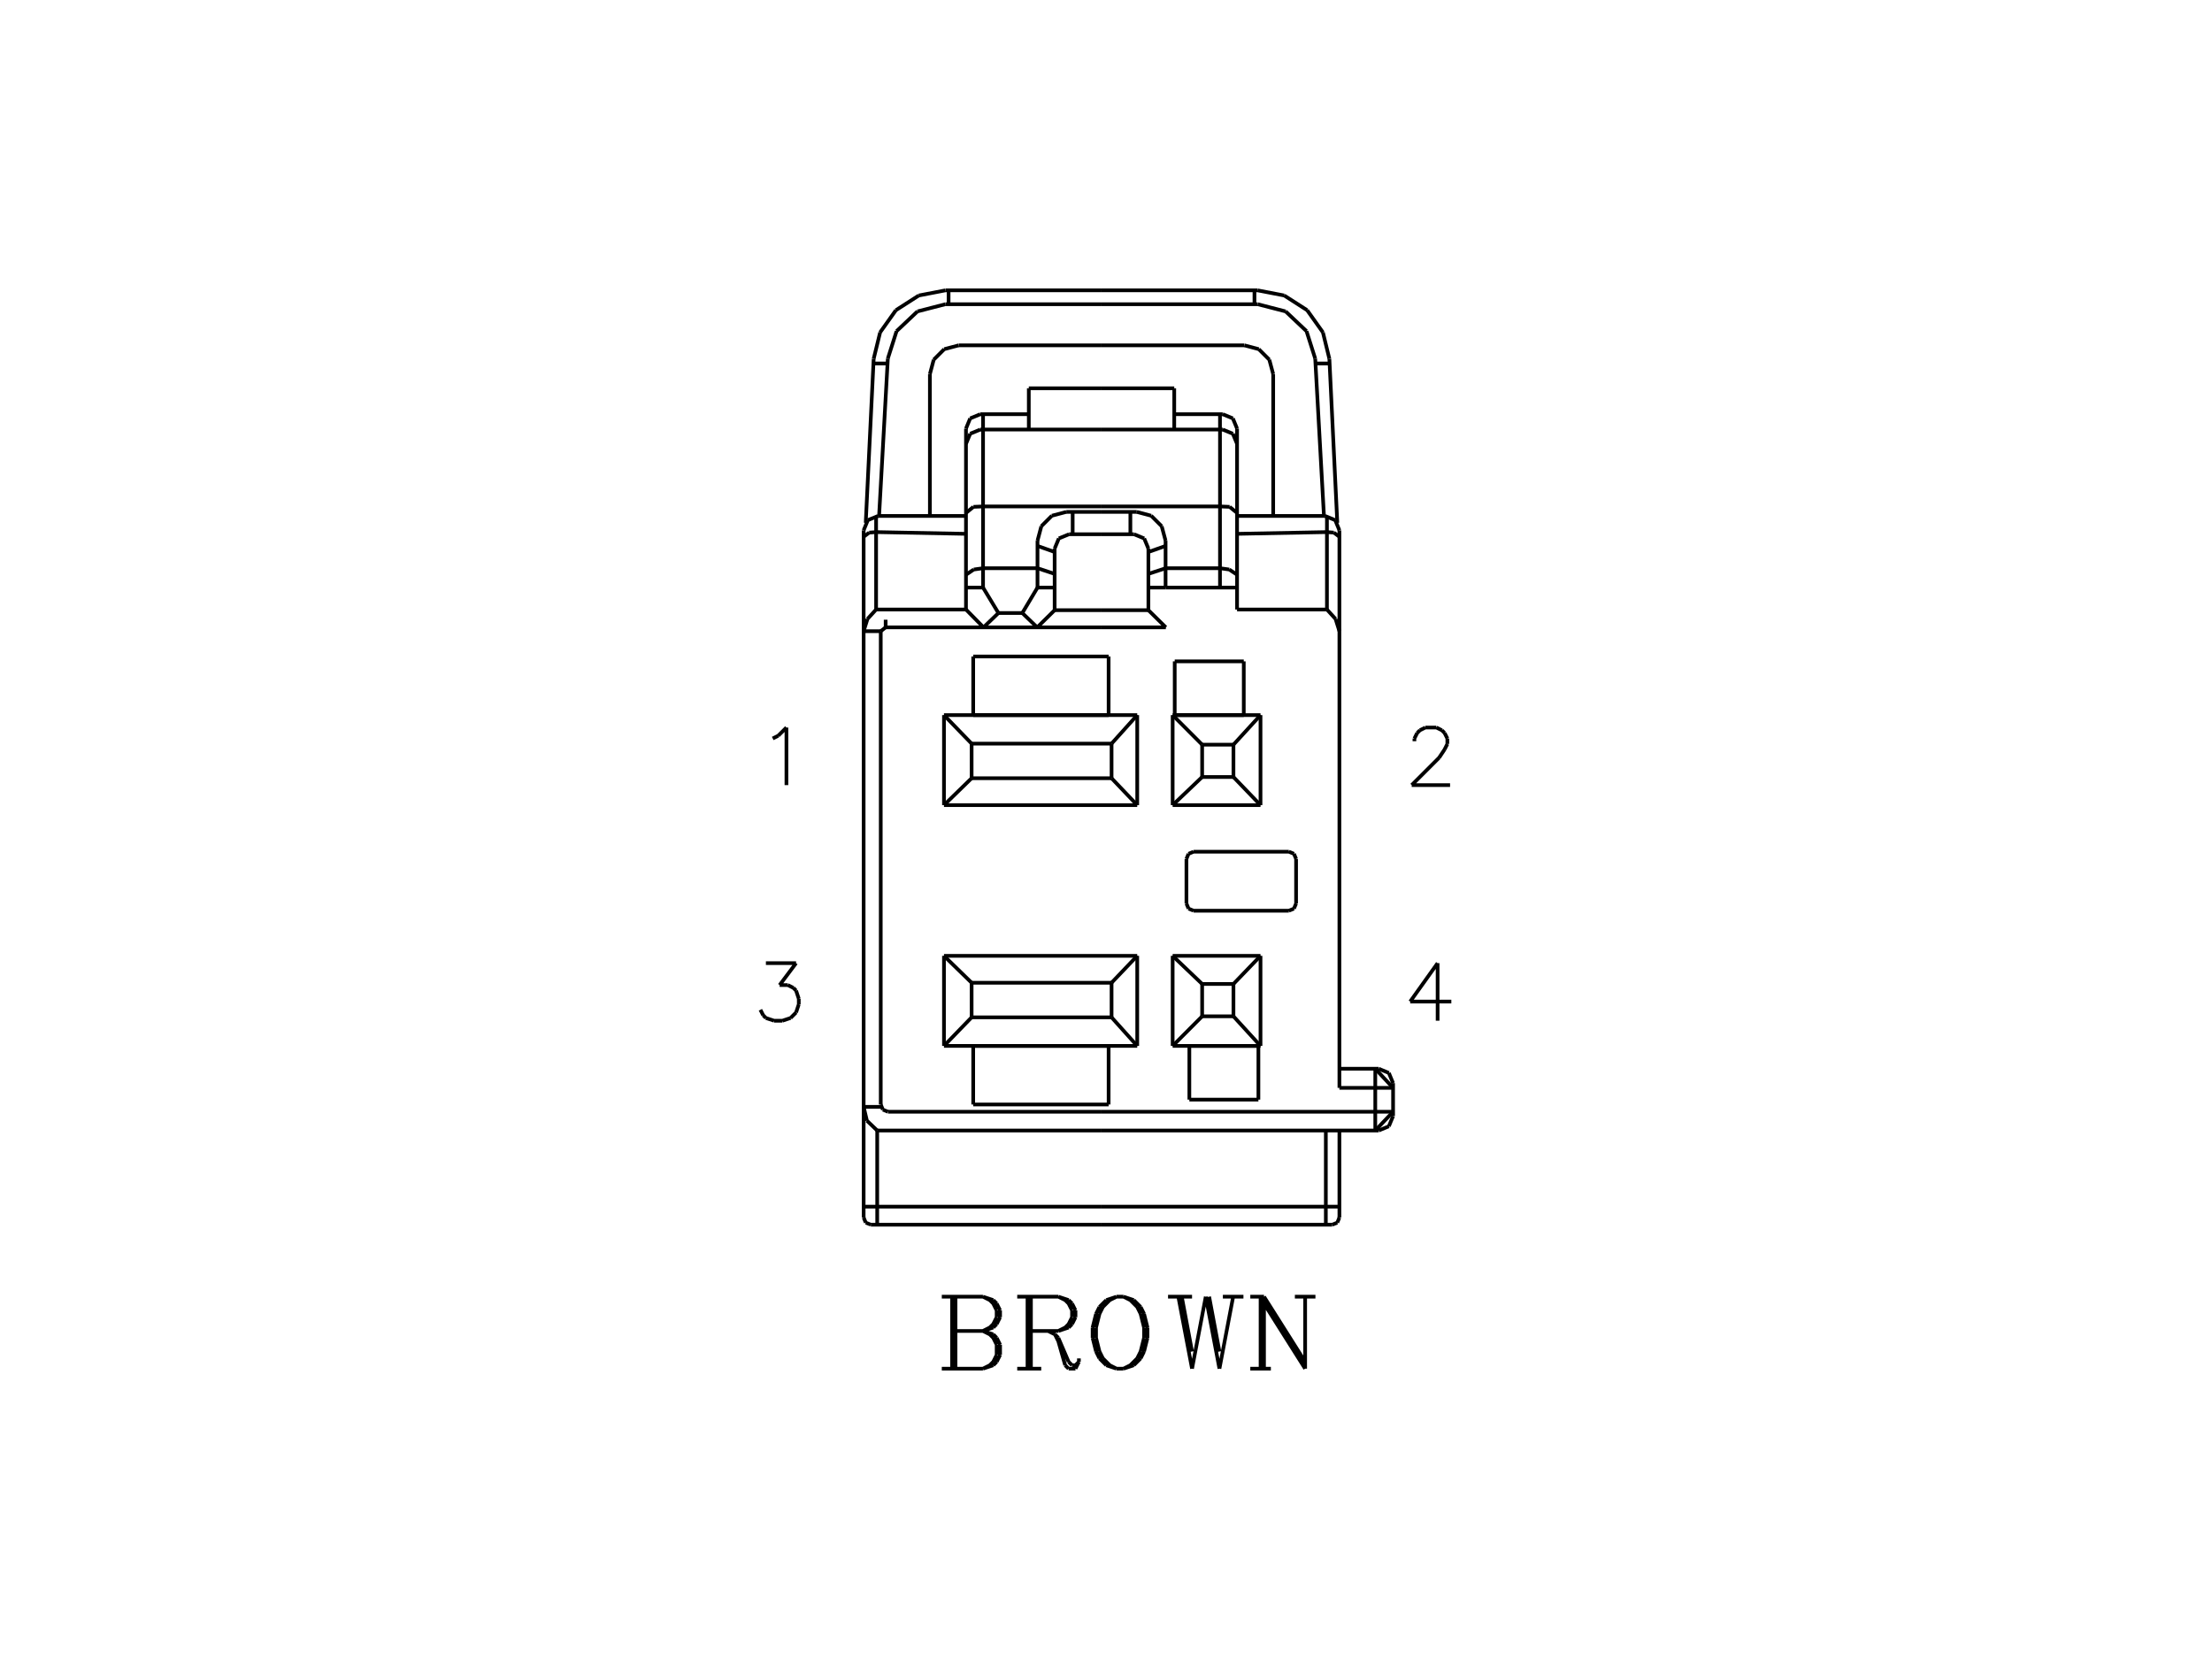 <?xml version="1.0" standalone="no"?><svg xmlns="http://www.w3.org/2000/svg" width="600.000" height="450.000" viewBox="0.0 0.0 600.000 450.000" version="1.1">
<title>Acme Converter - Post-processed with EDS-Designer: 14.44 (info@symca.com)</title>
<desc>Acme Converter - Post-processed with EDS-Designer: 14.44 (info@symca.com)</desc>
<g id="EDS_STYLE_GROUP" fill="none" stroke="black" stroke-width="1.0">
<g id="0" display="visible">
<path d="M258.25 371.25L258.25 351.72M259.18 351.72L259.18 371.25M255.46 351.72L266.62 351.72M266.62 351.72L269.41 352.65M269.41 352.65L270.34 353.58M270.34 353.58L271.27 355.44M271.27 355.44L271.27 357.3M271.27 357.3L270.34 359.16M270.34 359.16L269.41 360.09M269.41 360.09L266.62 361.02M266.62 351.72L268.48 352.65M268.48 352.65L269.41 353.58M269.41 353.58L270.34 355.44M270.34 355.44L270.34 357.3M270.34 357.3L269.41 359.16M269.41 359.16L268.48 360.09M268.48 360.09L266.62 361.02M259.18 361.02L266.62 361.02M266.62 361.02L269.41 361.95M269.41 361.95L270.34 362.88M270.34 362.88L271.27 364.74M271.27 364.74L271.27 367.53M271.27 367.53L270.34 369.39M270.34 369.39L269.41 370.32M269.41 370.32L266.62 371.25M266.62 371.25L255.46 371.25M266.62 361.02L268.48 361.95M268.48 361.95L269.41 362.88M269.41 362.88L270.34 364.74M270.34 364.74L270.34 367.53M270.34 367.53L269.41 369.39M269.41 369.39L268.48 370.32M268.48 370.32L266.62 371.25M278.71 371.25L278.71 351.72M279.64 351.72L279.64 371.25M275.92 351.72L287.07 351.72M287.07 351.72L289.86 352.65M289.86 352.65L290.79 353.58M290.79 353.58L291.72 355.44M291.72 355.44L291.72 357.3M291.72 357.3L290.79 359.16M290.79 359.16L289.86 360.09M289.86 360.09L287.07 361.02M287.07 361.02L279.64 361.02M287.07 351.72L288.93 352.65M288.93 352.65L289.86 353.58M289.86 353.58L290.79 355.44M290.79 355.44L290.79 357.3M290.79 357.3L289.86 359.16M289.86 359.16L288.93 360.09M288.93 360.09L287.07 361.02M275.92 371.25L282.43 371.25M284.28 361.02L286.14 361.95M286.14 361.95L287.07 362.88M287.07 362.88L289.86 369.39M289.86 369.39L290.79 370.32M290.79 370.32L291.72 370.32M291.72 370.32L292.65 369.39M286.14 361.95L287.07 363.81M287.07 363.81L288.93 370.32M288.93 370.32L289.86 371.25M289.86 371.25L291.72 371.25M291.72 371.25L292.65 369.39M292.65 369.39L292.65 368.46M302.88 351.72L300.09 352.65M300.09 352.65L298.23 354.51M298.23 354.51L297.3 356.37M297.3 356.37L296.37 360.09M296.37 360.09L296.37 362.88M296.37 362.88L297.3 366.6M297.3 366.6L298.23 368.46M298.23 368.46L300.09 370.32M300.09 370.32L302.88 371.25M302.88 371.25L304.74 371.25M304.74 371.25L307.53 370.32M307.53 370.32L309.39 368.46M309.39 368.46L310.32 366.6M310.32 366.6L311.25 362.88M311.25 362.88L311.25 360.09M311.25 360.09L310.32 356.37M310.32 356.37L309.39 354.51M309.39 354.51L307.53 352.65M307.53 352.65L304.74 351.72M304.74 351.72L302.88 351.72M302.88 351.72L301.02 352.65M301.02 352.65L299.16 354.51M299.16 354.51L298.23 356.37M298.23 356.37L297.3 360.09M297.3 360.09L297.3 362.88M297.3 362.88L298.23 366.6M298.23 366.6L299.16 368.46M299.16 368.46L301.02 370.32M301.02 370.32L302.88 371.25M304.74 371.25L306.6 370.32M306.6 370.32L308.46 368.46M308.46 368.46L309.39 366.6M309.39 366.6L310.32 362.88M310.32 362.88L310.32 360.09M310.32 360.09L309.39 356.37M309.39 356.37L308.46 354.51M308.46 354.51L306.6 352.65M306.6 352.65L304.74 351.72M319.62 351.72L323.34 371.25M320.55 351.72L323.34 366.6M327.06 351.72L323.34 371.25M327.06 351.72L330.77 371.25M327.98 351.72L330.77 366.6M334.49 351.72L330.77 371.25M316.83 351.72L323.34 351.72M331.7 351.72L337.28 351.72M341.93 371.25L341.93 351.72M342.86 371.25L342.86 351.72M342.86 351.72L354.02 369.39M342.86 353.58L354.02 371.25M354.02 371.25L354.02 351.72M339.14 351.72L342.86 351.72M351.23 351.72L356.81 351.72M339.14 371.25L344.72 371.25"/>
<path d="M256.48 78.75L298.79 78.75"/>
<path d="M257.3 78.75L257.3 82.52"/>
<path d="M256.42 82.52L298.79 82.52"/>
<path d="M298.79 93.67L260.04 93.67"/>
<path d="M252.23 101.48L252.23 139.95"/>
<path d="M238.17 139.95L262.02 139.95"/>
<path d="M262.02 165.33L262.02 116.25"/>
<path d="M265.92 112.35L279.06 112.35"/>
<path d="M279.06 116.51L279.06 105.32"/>
<path d="M279.06 105.32L298.79 105.32"/>
<path d="M298.79 116.51L265.92 116.51"/>
<path d="M265.92 112.35L263.16 113.49M263.16 113.49L262.02 116.25"/>
<path d="M265.92 116.51L263.16 117.65M263.16 117.65L262.02 120.41"/>
<path d="M260.04 93.67L256.13 94.71M256.13 94.71L253.27 97.57M253.27 97.57L252.23 101.48"/>
<path d="M234.26 143.85L234.26 330.25"/>
<path d="M236.21 332.2L298.79 332.2"/>
<path d="M238.17 139.95L235.4 141.09M235.4 141.09L234.26 143.85"/>
<path d="M234.83 141.82L236.98 97.33"/>
<path d="M256.48 78.75L249.23 80.15M249.23 80.15L243.01 84.14M243.01 84.14L238.73 90.16M238.73 90.16L236.98 97.33"/>
<path d="M236.92 98.59L240.75 98.59"/>
<path d="M240.82 97.27L238.45 139.95"/>
<path d="M256.42 82.52L248.86 84.47M248.86 84.47L243.19 89.83M243.19 89.83L240.82 97.27"/>
<path d="M262.02 165.33L237.64 165.33"/>
<path d="M237.64 165.33L237.64 139.98"/>
<path d="M262.02 144.8L237.64 144.33"/>
<path d="M237.64 144.33L235.77 144.47M235.77 144.47L234.26 145.59"/>
<path d="M237.64 165.33L235.3 167.9M235.3 167.9L234.26 171.21"/>
<path d="M234.26 171.21L238.9 171.21"/>
<path d="M262.02 165.33L266.78 170.17"/>
<path d="M266.78 170.17L270.82 166.28"/>
<path d="M270.82 166.28L277.3 166.28"/>
<path d="M277.3 166.28L281.34 170.17"/>
<path d="M281.34 170.17L286.07 165.51"/>
<path d="M286.07 165.51L298.79 165.51"/>
<path d="M286.07 165.51L286.07 148.81"/>
<path d="M289.98 144.91L298.79 144.91"/>
<path d="M289.98 144.91L287.21 146.05M287.21 146.05L286.07 148.81"/>
<path d="M298.79 137.37L266.65 137.37"/>
<path d="M266.65 159.38L266.65 112.35"/>
<path d="M266.65 159.38L270.82 166.28"/>
<path d="M266.65 159.38L262.02 159.38"/>
<path d="M266.65 137.37L264.04 137.48M264.04 137.48L262.02 139.13"/>
<path d="M266.65 154.13L264.13 154.48M264.13 154.48L262.02 155.89"/>
<path d="M277.3 166.28L281.42 159.38"/>
<path d="M281.42 159.38L286.07 159.38"/>
<path d="M281.42 159.38L281.42 146.66"/>
<path d="M289.23 138.85L298.79 138.85"/>
<path d="M289.23 138.85L285.32 139.89M285.32 139.89L282.46 142.75M282.46 142.75L281.42 146.66"/>
<path d="M290.96 138.85L290.96 144.91"/>
<path d="M266.65 154.13L281.42 154.13"/>
<path d="M286.07 155.66L281.42 154.13"/>
<path d="M286.07 149.73L281.42 148.08"/>
<path d="M240.23 170.17L298.79 170.17"/>
<path d="M240.23 170.17L240.23 168.1"/>
<path d="M238.9 171.21L240.23 170.17"/>
<path d="M238.9 171.21L238.9 299.6"/>
<path d="M240.86 301.56L298.79 301.56"/>
<path d="M238.9 299.6L239.48 300.99M239.48 300.99L240.86 301.56"/>
<path d="M239.01 300.23L234.26 300.23"/>
<path d="M298.79 306.65L237.94 306.65"/>
<path d="M237.94 306.65L237.94 332.2"/>
<path d="M234.26 330.25L234.83 331.63M234.83 331.63L236.21 332.2"/>
<path d="M234.26 327.3L298.79 327.3"/>
<path d="M234.26 300.23L235.15 303.98M235.15 303.98L237.94 306.65"/>
<path d="M340.27 78.75L340.27 82.52"/>
<path d="M318.51 116.51L318.51 105.32"/>
<path d="M318.51 105.32L298.79 105.32"/>
<path d="M335.55 116.25L334.41 113.49M334.41 113.49L331.65 112.35"/>
<path d="M335.55 120.41L334.41 117.65M334.41 117.65L331.65 116.51"/>
<path d="M335.55 165.33L335.55 116.25"/>
<path d="M331.65 112.35L318.51 112.35"/>
<path d="M298.79 116.51L331.65 116.51"/>
<path d="M345.35 101.48L344.3 97.57M344.3 97.57L341.44 94.71M341.44 94.71L337.54 93.67"/>
<path d="M298.79 93.67L337.54 93.67"/>
<path d="M345.35 101.48L345.35 139.95"/>
<path d="M363.31 143.85L362.17 141.09M362.17 141.09L359.41 139.95"/>
<path d="M359.41 139.95L335.55 139.95"/>
<path d="M360.59 97.33L358.84 90.16M358.84 90.16L354.56 84.14M354.56 84.14L348.34 80.15M348.34 80.15L341.09 78.75"/>
<path d="M362.74 141.82L360.59 97.33"/>
<path d="M360.65 98.59L356.83 98.59"/>
<path d="M341.09 78.75L298.79 78.75"/>
<path d="M356.75 97.27L354.39 89.83M354.39 89.83L348.72 84.47M348.72 84.47L341.16 82.52"/>
<path d="M356.75 97.27L359.12 139.95"/>
<path d="M335.55 165.33L359.93 165.33"/>
<path d="M341.16 82.52L298.79 82.52"/>
<path d="M359.93 165.33L359.93 139.98"/>
<path d="M335.55 144.8L359.93 144.33"/>
<path d="M363.31 145.59L361.8 144.47M361.8 144.47L359.93 144.33"/>
<path d="M363.31 171.21L362.27 167.9M362.27 167.9L359.93 165.33"/>
<path d="M316.23 170.17L311.5 165.51"/>
<path d="M311.5 165.51L298.79 165.51"/>
<path d="M311.5 148.81L310.36 146.05M310.36 146.05L307.6 144.91"/>
<path d="M311.5 165.51L311.5 148.81"/>
<path d="M307.6 144.91L298.79 144.91"/>
<path d="M330.92 159.38L330.92 112.35"/>
<path d="M335.55 139.13L333.53 137.48M333.53 137.48L330.92 137.37"/>
<path d="M316.16 159.38L335.55 159.38"/>
<path d="M335.55 155.89L333.44 154.48M333.44 154.48L330.92 154.13"/>
<path d="M316.16 159.38L311.5 159.38"/>
<path d="M298.79 137.37L330.92 137.37"/>
<path d="M316.16 146.66L315.11 142.75M315.11 142.75L312.25 139.89M312.25 139.89L308.35 138.85"/>
<path d="M316.16 159.38L316.16 146.66"/>
<path d="M308.35 138.85L298.79 138.85"/>
<path d="M306.61 138.85L306.61 144.91"/>
<path d="M316.16 154.13L311.5 155.66"/>
<path d="M330.92 154.13L316.16 154.13"/>
<path d="M316.16 148.08L311.5 149.73"/>
<path d="M316.23 170.17L298.79 170.17"/>
<path d="M377.87 301.56L298.79 301.56"/>
<path d="M361.36 332.2L362.74 331.63M362.74 331.63L363.31 330.25"/>
<path d="M359.63 306.65L359.63 332.2"/>
<path d="M363.31 143.85L363.31 295.08"/>
<path d="M361.36 332.2L298.79 332.2"/>
<path d="M363.31 327.3L298.79 327.3"/>
<path d="M298.79 306.65L373.96 306.65"/>
<path d="M377.87 302.74L377.87 293.8"/>
<path d="M373.96 289.89L363.31 289.89"/>
<path d="M377.87 293.8L376.72 291.03M376.72 291.03L373.96 289.89"/>
<path d="M373.96 306.65L376.72 305.51M376.72 305.51L377.87 302.74"/>
<path d="M363.31 295.08L377.87 295.08"/>
<path d="M373.04 289.89L373.04 306.65"/>
<path d="M373.04 289.89L377.87 295.08"/>
<path d="M377.87 301.56L373.04 306.65"/>
<path d="M363.31 306.65L363.31 330.25"/>
<path d="M256.05 193.97L256.05 218.39M256.05 218.39L308.47 218.39M308.47 218.39L308.47 193.97M308.47 193.97L256.05 193.97"/>
<path d="M263.55 201.71L263.55 211.09M263.55 211.09L301.51 211.09M301.51 211.09L301.51 201.71M301.51 201.71L263.55 201.71"/>
<path d="M263.55 201.71L256.05 193.97"/>
<path d="M301.51 201.71L308.47 193.97"/>
<path d="M301.51 211.09L308.47 218.39"/>
<path d="M263.55 211.09L256.05 218.39"/>
<path d="M263.98 178.07L263.98 193.97M263.98 193.97L300.71 193.97M300.71 193.97L300.71 178.07M300.71 178.07L263.98 178.07"/>
<path d="M318.08 193.97L318.08 218.39M318.08 218.39L341.91 218.39M341.91 218.39L341.91 193.97M341.91 193.97L318.08 193.97"/>
<path d="M326.08 201.99L326.08 210.76M326.08 210.76L334.57 210.76M334.57 210.76L334.57 201.99M334.57 201.99L326.08 201.99"/>
<path d="M326.08 201.99L318.08 193.97"/>
<path d="M334.57 201.99L341.91 193.97"/>
<path d="M334.57 210.76L341.91 218.39"/>
<path d="M326.08 210.76L318.08 218.39"/>
<path d="M318.64 179.39L318.64 193.97M318.64 193.97L337.37 193.97M337.37 193.97L337.37 179.39M337.37 179.39L318.64 179.39"/>
<path d="M256.05 283.7L256.05 259.27M256.05 259.27L308.47 259.27M308.47 259.27L308.47 283.7M308.47 283.7L256.05 283.7"/>
<path d="M263.55 275.95L263.55 266.57M263.55 266.57L301.51 266.57M301.51 266.57L301.51 275.95M301.51 275.95L263.55 275.95"/>
<path d="M263.55 275.95L256.05 283.7"/>
<path d="M301.51 275.95L308.47 283.7"/>
<path d="M301.51 266.57L308.47 259.27"/>
<path d="M263.55 266.57L256.05 259.27"/>
<path d="M263.98 299.59L263.98 283.7M263.98 283.7L300.71 283.7M300.71 283.7L300.71 299.59M300.71 299.59L263.98 299.59"/>
<path d="M318.08 283.7L318.08 259.27M318.08 259.27L341.91 259.27M341.91 259.27L341.91 283.7M341.91 283.7L318.08 283.7"/>
<path d="M326.08 275.67L326.08 266.9M326.08 266.9L334.57 266.9M334.57 266.9L334.57 275.67M334.57 275.67L326.08 275.67"/>
<path d="M326.08 275.67L318.08 283.7"/>
<path d="M334.57 275.67L341.91 283.7"/>
<path d="M334.57 266.9L341.91 259.27"/>
<path d="M326.08 266.9L318.08 259.27"/>
<path d="M341.34 298.27L341.34 283.7M341.34 283.7L322.61 283.7M322.61 283.7L322.61 298.27M322.61 298.27L341.34 298.27"/>
<path d="M321.82 232.97L321.82 245.08M321.82 245.08L321.82 245.08M321.82 245.08L322.39 246.46M322.39 246.46L323.77 247.03M323.77 247.03L349.6 247.03M349.6 247.03L349.6 247.03M349.6 247.03L350.98 246.46M350.98 246.46L351.56 245.08M351.56 245.08L351.56 232.97M351.56 232.97L351.56 232.97M351.56 232.97L350.98 231.59M350.98 231.59L349.6 231.02M349.6 231.02L323.77 231.02M323.77 231.02L323.77 231.02M323.77 231.02L322.39 231.59M322.39 231.59L321.82 232.97"/>
<path d="M209.6 200.31L211.08 199.57M211.08 199.57L213.32 197.34M213.32 197.34L213.32 212.96"/>
<path d="M383.66 201.06L383.66 200.31M383.66 200.31L384.41 198.82M384.41 198.82L385.15 198.08M385.15 198.08L386.64 197.34M386.64 197.34L389.61 197.34M389.61 197.34L391.1 198.08M391.1 198.08L391.84 198.82M391.84 198.82L392.59 200.31M392.59 200.31L392.59 201.8M392.59 201.8L391.84 203.29M391.84 203.29L390.36 205.52M390.36 205.52L382.92 212.96M382.92 212.96L393.33 212.96"/>
<path d="M389.95 261.25L382.51 271.67M382.51 271.67L393.67 271.67M389.95 261.25L389.95 276.87"/>
<path d="M207.75 261.25L215.93 261.25M215.93 261.25L211.47 267.2M211.47 267.2L213.7 267.2M213.7 267.2L215.19 267.95M215.19 267.95L215.93 268.69M215.93 268.69L216.67 270.92M216.67 270.92L216.67 272.41M216.67 272.41L215.93 274.64M215.93 274.64L214.44 276.13M214.44 276.13L212.21 276.87M212.21 276.87L209.98 276.87M209.98 276.87L207.75 276.13M207.75 276.13L207.01 275.38M207.01 275.38L206.26 273.9"/>
</g>
</g>
</svg>
